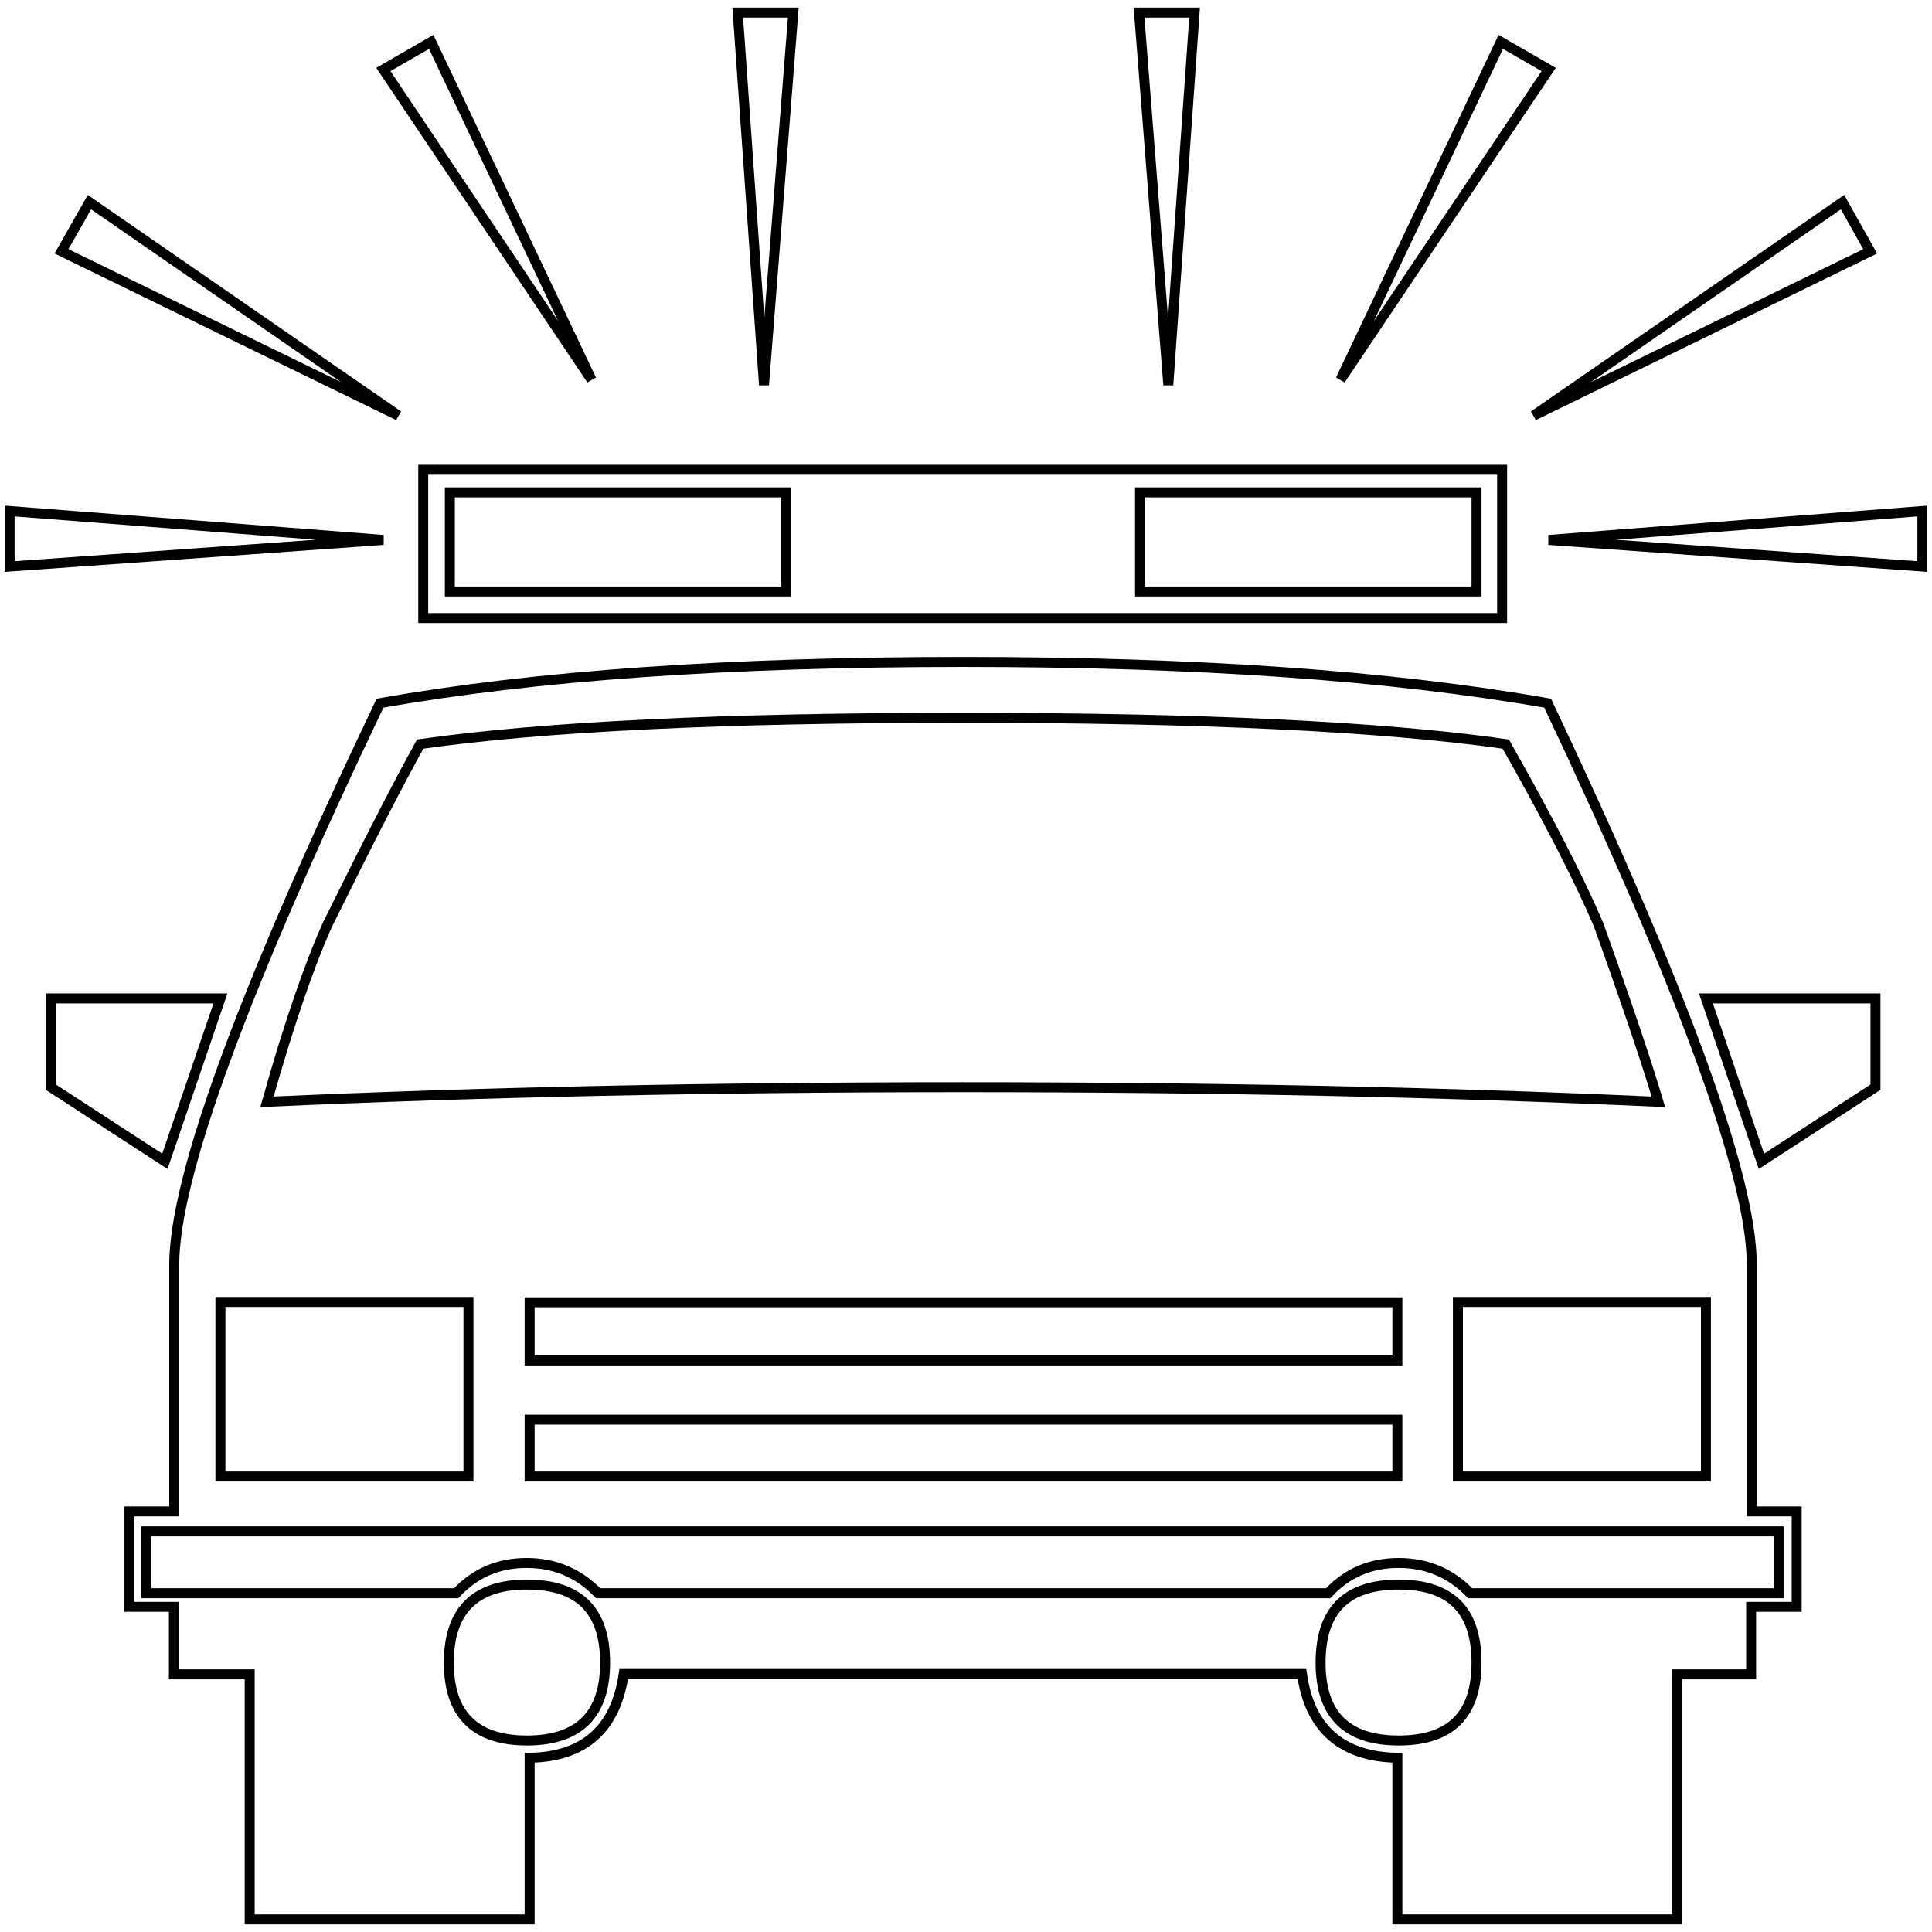 <?xml version="1.0" encoding="utf-8"?>
<!-- Generator: Adobe Illustrator 22.1.0, SVG Export Plug-In . SVG Version: 6.00 Build 0)  -->
<svg version="1.1" id="Layer_1" xmlns="http://www.w3.org/2000/svg" xmlns:xlink="http://www.w3.org/1999/xlink" x="0px" y="0px"
	 viewBox="0 0 581.1 581.1" style="enable-background:new 0 0 581.1 581.1;" xml:space="preserve">
<style type="text/css">
	.st0{fill:none;stroke:#000000;stroke-width:3;stroke-miterlimit:10;}
</style>
<g id="Layer_x0020_1">
	<path class="st0" d="M562.5,75.6L461.3,125l92.9-64.2C554.2,60.8,562.5,75.6,562.5,75.6z M465.8,20.9l-62.6,93.3l48.2-101.6
		L465.8,20.9L465.8,20.9z M578.2,170.4l-112.4-8l112.4-8.7V170.4z M359.3,3.8l-7.9,112l-8.8-112H359.3L359.3,3.8z M564.1,327
		l-34.3,22.3l-16.7-49h51L564.1,327L564.1,327z M238.6,3.8l-8.8,112l-7.9-112H238.6z M451.8,185.9H127.3v-44.6h324.5V185.9z
		 M177.9,114.2l-62.6-93.3l14.4-8.3L177.9,114.2z M119.8,125L18.5,75.6l8.4-14.8L119.8,125z M540.2,483.3h-13.5v20.3h-22.3v73.7
		h-84.1v-48.6c-16.7-0.3-26.4-8.7-28.7-25.2H187.6c-2.4,16.5-11.8,24.9-28.3,25.2v48.6H75.1v-73.7H52.3v-20.3H38.9v-28.7h13.5v-74.1
		c0-26.4,20.7-82.7,61.9-169c46.7-8.3,105.2-12.4,175.4-12.4c70.1,0,128.7,4.1,175.8,12.4c40.8,86.3,61.4,142.6,61.4,169v74.1h13.5
		V483.3z M115.3,162.4l-112.4,8v-16.7L115.3,162.4z M66.3,300.3l-16.7,49L15.3,327v-26.7H66.3z M444.1,177.9v-29.8H342.9v29.8H444.1
		z M513.1,444.1v-52.5h-74.6v52.5H513.1z M236.5,177.9v-29.8H135.3v29.8H236.5z M498.8,331.4c-3.3-11.2-9.3-29-18-53.3
		c-5.8-13.6-15.1-31.7-27.9-54.3c-37.3-5.3-91.7-7.9-163.4-7.9c-71.6,0-125.8,2.6-163.1,7.9c-6.1,10.9-15.4,29-27.9,54.3
		c-5.6,12.5-11.7,30.2-18.2,53.3c63.9-2.9,133.7-4.4,209.2-4.4C365.2,327,435,328.5,498.8,331.4z M444.1,500.1
		c0-15.8-7.8-23.5-23.4-23.5c-15.8,0-23.5,7.8-23.5,23.5c0,15.6,7.8,23.4,23.5,23.4C436.4,523.5,444.1,515.7,444.1,500.1z
		 M420.3,409.2v-17.5H159.3v17.5H420.3z M420.3,444.1V427H159.3v17.1H420.3z M535,479.2v-18.6H44v18.6h93.2
		c5.7-6.1,12.7-9.1,21.2-9.1c8.4,0,15.6,3,21.5,9.1h219.6c5.6-6.1,12.7-9.1,21.2-9.1c8.4,0,15.6,3,21.5,9.1H535L535,479.2z
		 M140.9,444.1v-52.5H66.3v52.5H140.9z M182,500.1c0-15.8-7.9-23.5-23.5-23.5c-15.6,0-23.5,7.8-23.5,23.5c0,15.6,7.9,23.4,23.5,23.4
		C174.1,523.5,182,515.7,182,500.1z"/>
</g>
</svg>
